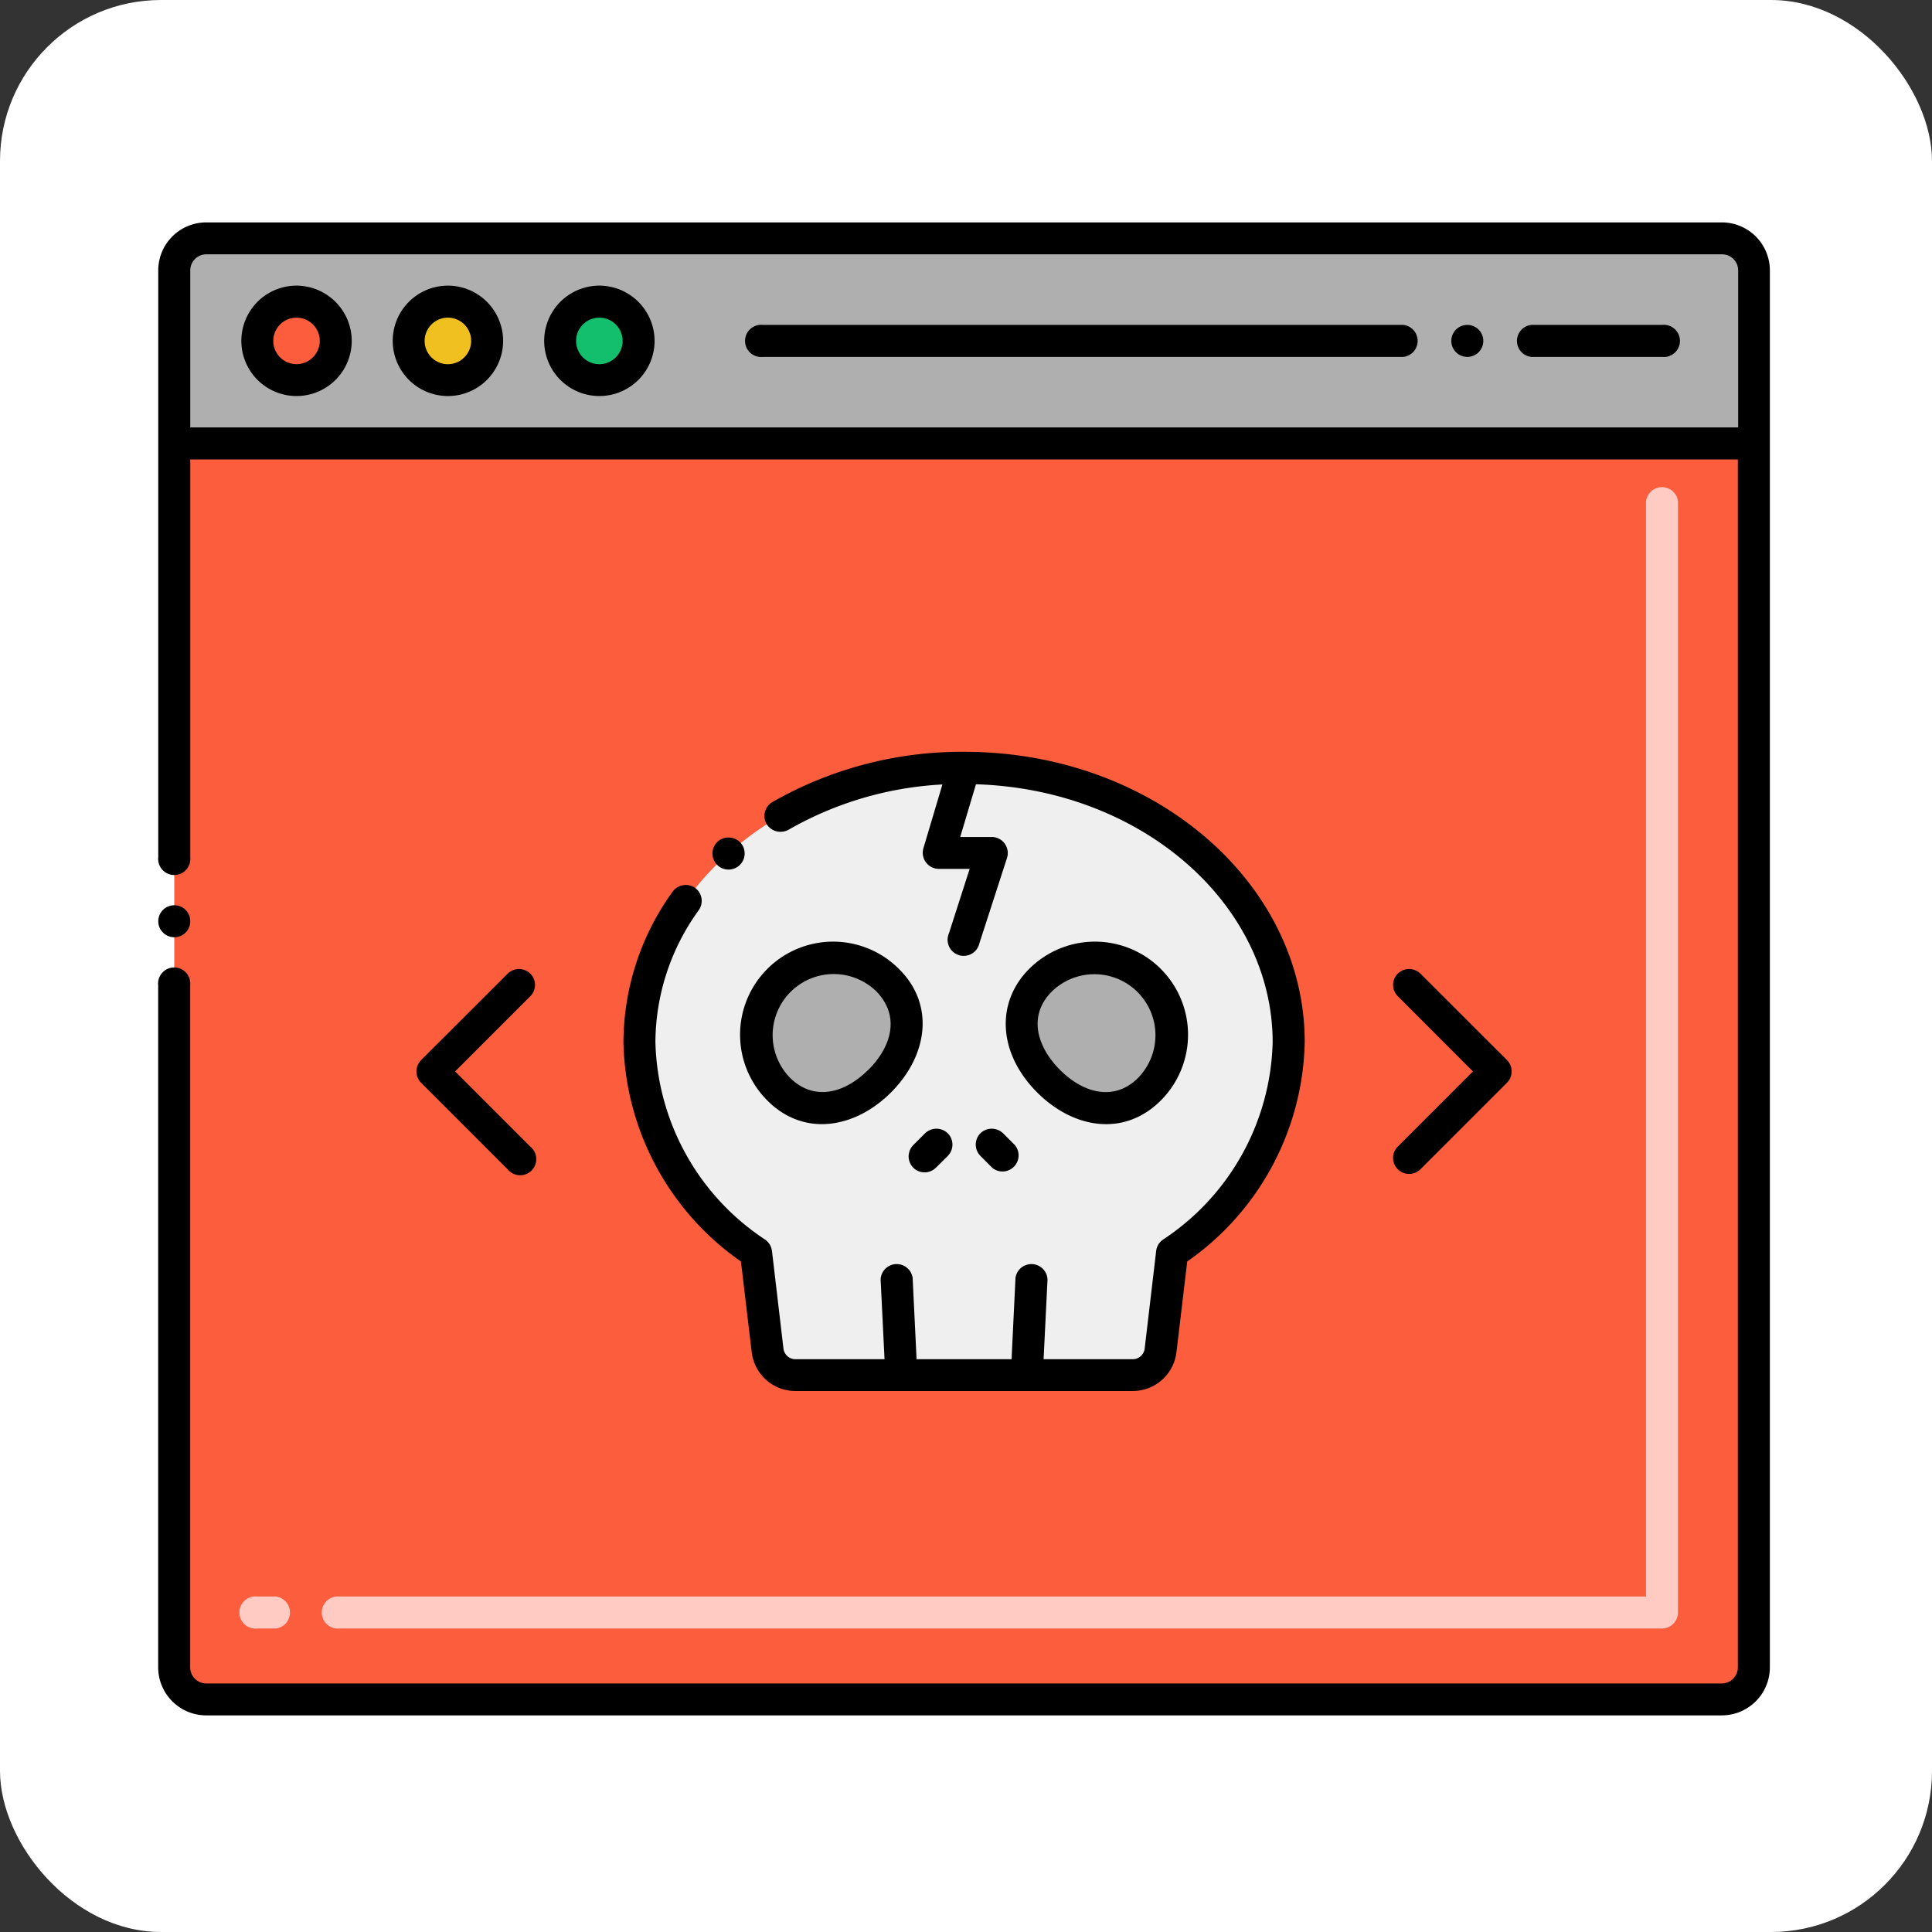 <svg xmlns="http://www.w3.org/2000/svg" width="84" height="84" viewBox="0 0 84 84">
  <rect x="0" y="0" width="84" height="84" fill="#333333" stroke="none"/>
  <g id="Grupo_1093241" data-name="Grupo 1093241" transform="translate(-338 -3374)">
    <g id="Grupo_1093057" data-name="Grupo 1093057" transform="translate(-51 232.465)">
      <rect id="Rectángulo_381829" data-name="Rectángulo 381829" width="84" height="84" rx="7" transform="translate(389 3141.535)" fill="#fff"/>
    </g>
    <g id="Layer_1" transform="translate(342.713 3372.238)">
      <g id="Grupo_1093240" data-name="Grupo 1093240" transform="translate(2.167 11.431)">
        <g id="Grupo_1093239" data-name="Grupo 1093239" transform="translate(0.696 0.696)">
          <g id="Grupo_1093221" data-name="Grupo 1093221" transform="translate(0 8.916)">
            <g id="Grupo_1093220" data-name="Grupo 1093220">
              <path id="Trazado_835742" data-name="Trazado 835742" d="M73.347,45.953V99.166a1.392,1.392,0,0,1-1.392,1.392H6.059a1.392,1.392,0,0,1-1.392-1.392V45.953Z" transform="translate(-4.667 -45.953)" fill="#fc5d3d"/>
            </g>
          </g>
          <g id="Grupo_1093228" data-name="Grupo 1093228" transform="translate(20.227 23.018)">
            <g id="Grupo_1093223" data-name="Grupo 1093223">
              <g id="Grupo_1093222" data-name="Grupo 1093222">
                <path id="Trazado_835743" data-name="Trazado 835743" d="M91.426,96.6c-7.795,0-14.113,5.339-14.113,11.925a11.276,11.276,0,0,0,5.068,9.153l.5,4.249A1.217,1.217,0,0,0,84.092,123H98.759a1.216,1.216,0,0,0,1.208-1.074l.5-4.249a11.275,11.275,0,0,0,5.068-9.153C105.539,101.939,99.221,96.6,91.426,96.6Z" transform="translate(-77.313 -96.6)" fill="#efefef"/>
              </g>
            </g>
            <g id="Grupo_1093225" data-name="Grupo 1093225" transform="translate(5.071 8.254)">
              <g id="Grupo_1093224" data-name="Grupo 1093224">
                <path id="Trazado_835744" data-name="Trazado 835744" d="M100.9,131.613c-1.308,1.308-3.081,1.657-4.389.349a3.35,3.35,0,1,1,4.738-4.738C102.555,128.532,102.205,130.3,100.9,131.613Z" transform="translate(-95.527 -126.243)" fill="#afafaf"/>
              </g>
            </g>
            <g id="Grupo_1093227" data-name="Grupo 1093227" transform="translate(16.612 8.254)">
              <g id="Grupo_1093226" data-name="Grupo 1093226">
                <path id="Trazado_835745" data-name="Trazado 835745" d="M138.147,131.613c1.308,1.308,3.081,1.657,4.389.349a3.35,3.35,0,0,0-4.738-4.738c-1.308,1.308-.959,3.08.349,4.389Z" transform="translate(-136.974 -126.243)" fill="#afafaf"/>
              </g>
            </g>
          </g>
          <g id="Grupo_1093230" data-name="Grupo 1093230">
            <g id="Grupo_1093229" data-name="Grupo 1093229">
              <path id="Trazado_835746" data-name="Trazado 835746" d="M73.347,15.323v7.524H4.667V15.323a1.392,1.392,0,0,1,1.392-1.392h65.9A1.392,1.392,0,0,1,73.347,15.323Z" transform="translate(-4.667 -13.931)" fill="#afafaf"/>
            </g>
          </g>
          <g id="Grupo_1093232" data-name="Grupo 1093232" transform="translate(3.608 2.751)">
            <g id="Grupo_1093231" data-name="Grupo 1093231">
              <circle id="Elipse_11074" data-name="Elipse 11074" cx="1.707" cy="1.707" r="1.707" fill="#fc5d3d"/>
            </g>
          </g>
          <g id="Grupo_1093234" data-name="Grupo 1093234" transform="translate(10.192 2.751)">
            <g id="Grupo_1093233" data-name="Grupo 1093233" transform="translate(0)">
              <circle id="Elipse_11075" data-name="Elipse 11075" cx="1.707" cy="1.707" r="1.707" fill="#f0c020"/>
            </g>
          </g>
          <g id="Grupo_1093236" data-name="Grupo 1093236" transform="translate(16.775 2.751)">
            <g id="Grupo_1093235" data-name="Grupo 1093235">
              <circle id="Elipse_11076" data-name="Elipse 11076" cx="1.707" cy="1.707" r="1.707" fill="#13bf6d"/>
            </g>
          </g>
          <g id="Grupo_1093238" data-name="Grupo 1093238" transform="translate(2.912 10.739)">
            <g id="Grupo_1093237" data-name="Grupo 1093237">
              <path id="Trazado_835747" data-name="Trazado 835747" d="M76.9,102.2h-57.5a.7.7,0,1,1,0-1.392h56.8V53.2a.7.7,0,0,1,1.392,0V101.5A.7.7,0,0,1,76.9,102.2Zm-60.281,0h-.8a.7.7,0,1,1,0-1.392h.8a.7.7,0,0,1,0,1.392Z" transform="translate(-15.124 -52.499)" fill="#ffcbc3"/>
            </g>
          </g>
        </g>
        <path id="Trazado_835748" data-name="Trazado 835748" d="M88.956,107.655a.7.7,0,1,0,.983.058A.717.717,0,0,0,88.956,107.655Z" transform="translate(-64.622 -80.742)"/>
        <path id="Trazado_835749" data-name="Trazado 835749" d="M77.923,100.013a.712.712,0,0,0-.972.164,11.246,11.246,0,0,0-2.141,6.543,11.918,11.918,0,0,0,5.109,9.539l.468,3.945a1.914,1.914,0,0,0,1.9,1.687H96.954a1.914,1.914,0,0,0,1.9-1.687l.468-3.945a11.918,11.918,0,0,0,5.109-9.539c0-6.9-6.543-12.621-14.81-12.621a16.606,16.606,0,0,0-8.336,2.186.7.7,0,0,0-.253.952.716.716,0,0,0,.952.253,15.045,15.045,0,0,1,6.694-1.971l-.825,2.77a.7.7,0,0,0,.668.9h1.342l-.9,2.8a.7.7,0,1,0,1.325.429l1.2-3.706a.7.7,0,0,0-.663-.91H89.453l.684-2.292c7.3.229,12.9,5.278,12.9,11.219a10.591,10.591,0,0,1-4.775,8.584.7.7,0,0,0-.29.487l-.5,4.249a.523.523,0,0,1-.518.459H93.078l.17-3.467a.7.7,0,0,0-1.392-.07l-.171,3.536H87.555l-.171-3.536a.7.7,0,0,0-1.392.07l.17,3.467H82.286a.523.523,0,0,1-.518-.459l-.5-4.249a.709.709,0,0,0-.29-.487A10.591,10.591,0,0,1,76.2,106.72a9.849,9.849,0,0,1,1.885-5.736.7.7,0,0,0-.164-.972Z" transform="translate(-54.584 -71.081)"/>
        <path id="Trazado_835750" data-name="Trazado 835750" d="M94.207,124.924a4.044,4.044,0,0,0,0,5.722c1.567,1.58,3.783,1.238,5.374-.348v0c1.6-1.6,1.922-3.817.348-5.371A4.042,4.042,0,0,0,94.207,124.924Zm4.388,4.388v0c-1.024,1.024-2.359,1.378-3.4.348a2.655,2.655,0,0,1,3.753-3.756C99.986,126.967,99.614,128.3,98.6,129.312Z" transform="translate(-67.724 -92.467)"/>
        <path id="Trazado_835751" data-name="Trazado 835751" d="M141.246,130.655a4.046,4.046,0,0,0-5.722-5.722c-1.479,1.479-1.336,3.689.349,5.373C137.45,131.883,139.655,132.246,141.246,130.655Zm-4.738-4.738a2.654,2.654,0,0,1,3.753,3.753c-1.033,1.033-2.38.675-3.4-.349S135.474,126.951,136.508,125.917Z" transform="translate(-97.657 -92.476)"/>
        <path id="Trazado_835752" data-name="Trazado 835752" d="M130.023,153.155a.7.7,0,0,0,0,.983l.512.515a.7.7,0,0,0,.986-.986l-.512-.512A.711.711,0,0,0,130.023,153.155Z" transform="translate(-94.277 -113.551)"/>
        <path id="Trazado_835753" data-name="Trazado 835753" d="M119.543,154.653a.7.7,0,0,0,.983,0l.515-.512a.7.7,0,0,0,0-.986.711.711,0,0,0-.986,0l-.512.512A.7.7,0,0,0,119.543,154.653Z" transform="translate(-86.714 -113.551)"/>
        <path id="Trazado_835754" data-name="Trazado 835754" d="M195.195,136.731a.7.7,0,0,0,.983,0l3.762-3.762a.7.7,0,0,0,0-.986l-3.762-3.759a.708.708,0,0,0-.983,0,.692.692,0,0,0,0,.983l3.266,3.269-3.266,3.269A.691.691,0,0,0,195.195,136.731Z" transform="translate(-141.3 -95.562)"/>
        <path id="Trazado_835755" data-name="Trazado 835755" d="M47.447,128.225a.708.708,0,0,0-.983,0L42.7,131.984a.7.7,0,0,0,0,.986l3.762,3.762a.7.7,0,1,0,.983-.986l-3.269-3.269,3.269-3.269a.689.689,0,0,0,0-.983Z" transform="translate(-31.27 -95.562)"/>
        <circle id="Elipse_11077" data-name="Elipse 11077" cx="0.696" cy="0.696" r="0.696" transform="translate(0.001 29.689)"/>
        <path id="Trazado_835756" data-name="Trazado 835756" d="M70.151,11.431H4.255a2.09,2.09,0,0,0-2.088,2.088c0,.092,0,9.251,0,25.512a.7.7,0,1,0,1.392,0V21.738H70.846V74.256a.7.7,0,0,1-.7.7H4.256a.7.7,0,0,1-.7-.7V44.6a.7.7,0,1,0-1.392,0V74.256a2.091,2.091,0,0,0,2.088,2.088H70.15a2.091,2.091,0,0,0,2.088-2.088c0-6.758,0-58.911,0-60.737A2.091,2.091,0,0,0,70.151,11.431ZM3.559,20.346V13.519a.7.7,0,0,1,.7-.7h65.9a.7.7,0,0,1,.7.7v6.827Z" transform="translate(-2.167 -11.431)"/>
        <path id="Trazado_835757" data-name="Trazado 835757" d="M17.526,21.309a2.4,2.4,0,1,0,2.4,2.4,2.409,2.409,0,0,0-2.4-2.4Zm0,3.414a1.011,1.011,0,1,1,1.011-1.011A1.017,1.017,0,0,1,17.526,24.723Z" transform="translate(-11.513 -18.559)"/>
        <path id="Trazado_835758" data-name="Trazado 835758" d="M41.173,21.309a2.4,2.4,0,1,0,2.4,2.4,2.405,2.405,0,0,0-2.4-2.4Zm0,3.416a1.012,1.012,0,1,1,1.011-1.014A1.017,1.017,0,0,1,41.173,24.725Z" transform="translate(-28.578 -18.559)"/>
        <path id="Trazado_835759" data-name="Trazado 835759" d="M64.823,21.309a2.4,2.4,0,1,0,2.4,2.4,2.405,2.405,0,0,0-2.4-2.4Zm0,3.416a1.012,1.012,0,1,1,1.011-1.014A1.017,1.017,0,0,1,64.823,24.725Z" transform="translate(-45.643 -18.559)"/>
        <path id="Trazado_835760" data-name="Trazado 835760" d="M122.62,27.439H94.776a.7.7,0,1,0,0,1.392H122.62a.7.7,0,0,0,0-1.392Z" transform="translate(-68.488 -22.982)"/>
        <circle id="Elipse_11078" data-name="Elipse 11078" cx="0.696" cy="0.696" r="0.696" transform="translate(56.22 4.457)"/>
        <path id="Trazado_835761" data-name="Trazado 835761" d="M220.462,27.439h-5.686a.7.7,0,0,0,0,1.392h5.686a.7.7,0,1,0,0-1.392Z" transform="translate(-155.076 -22.982)"/>
      </g>
    </g>
  </g>
</svg>
